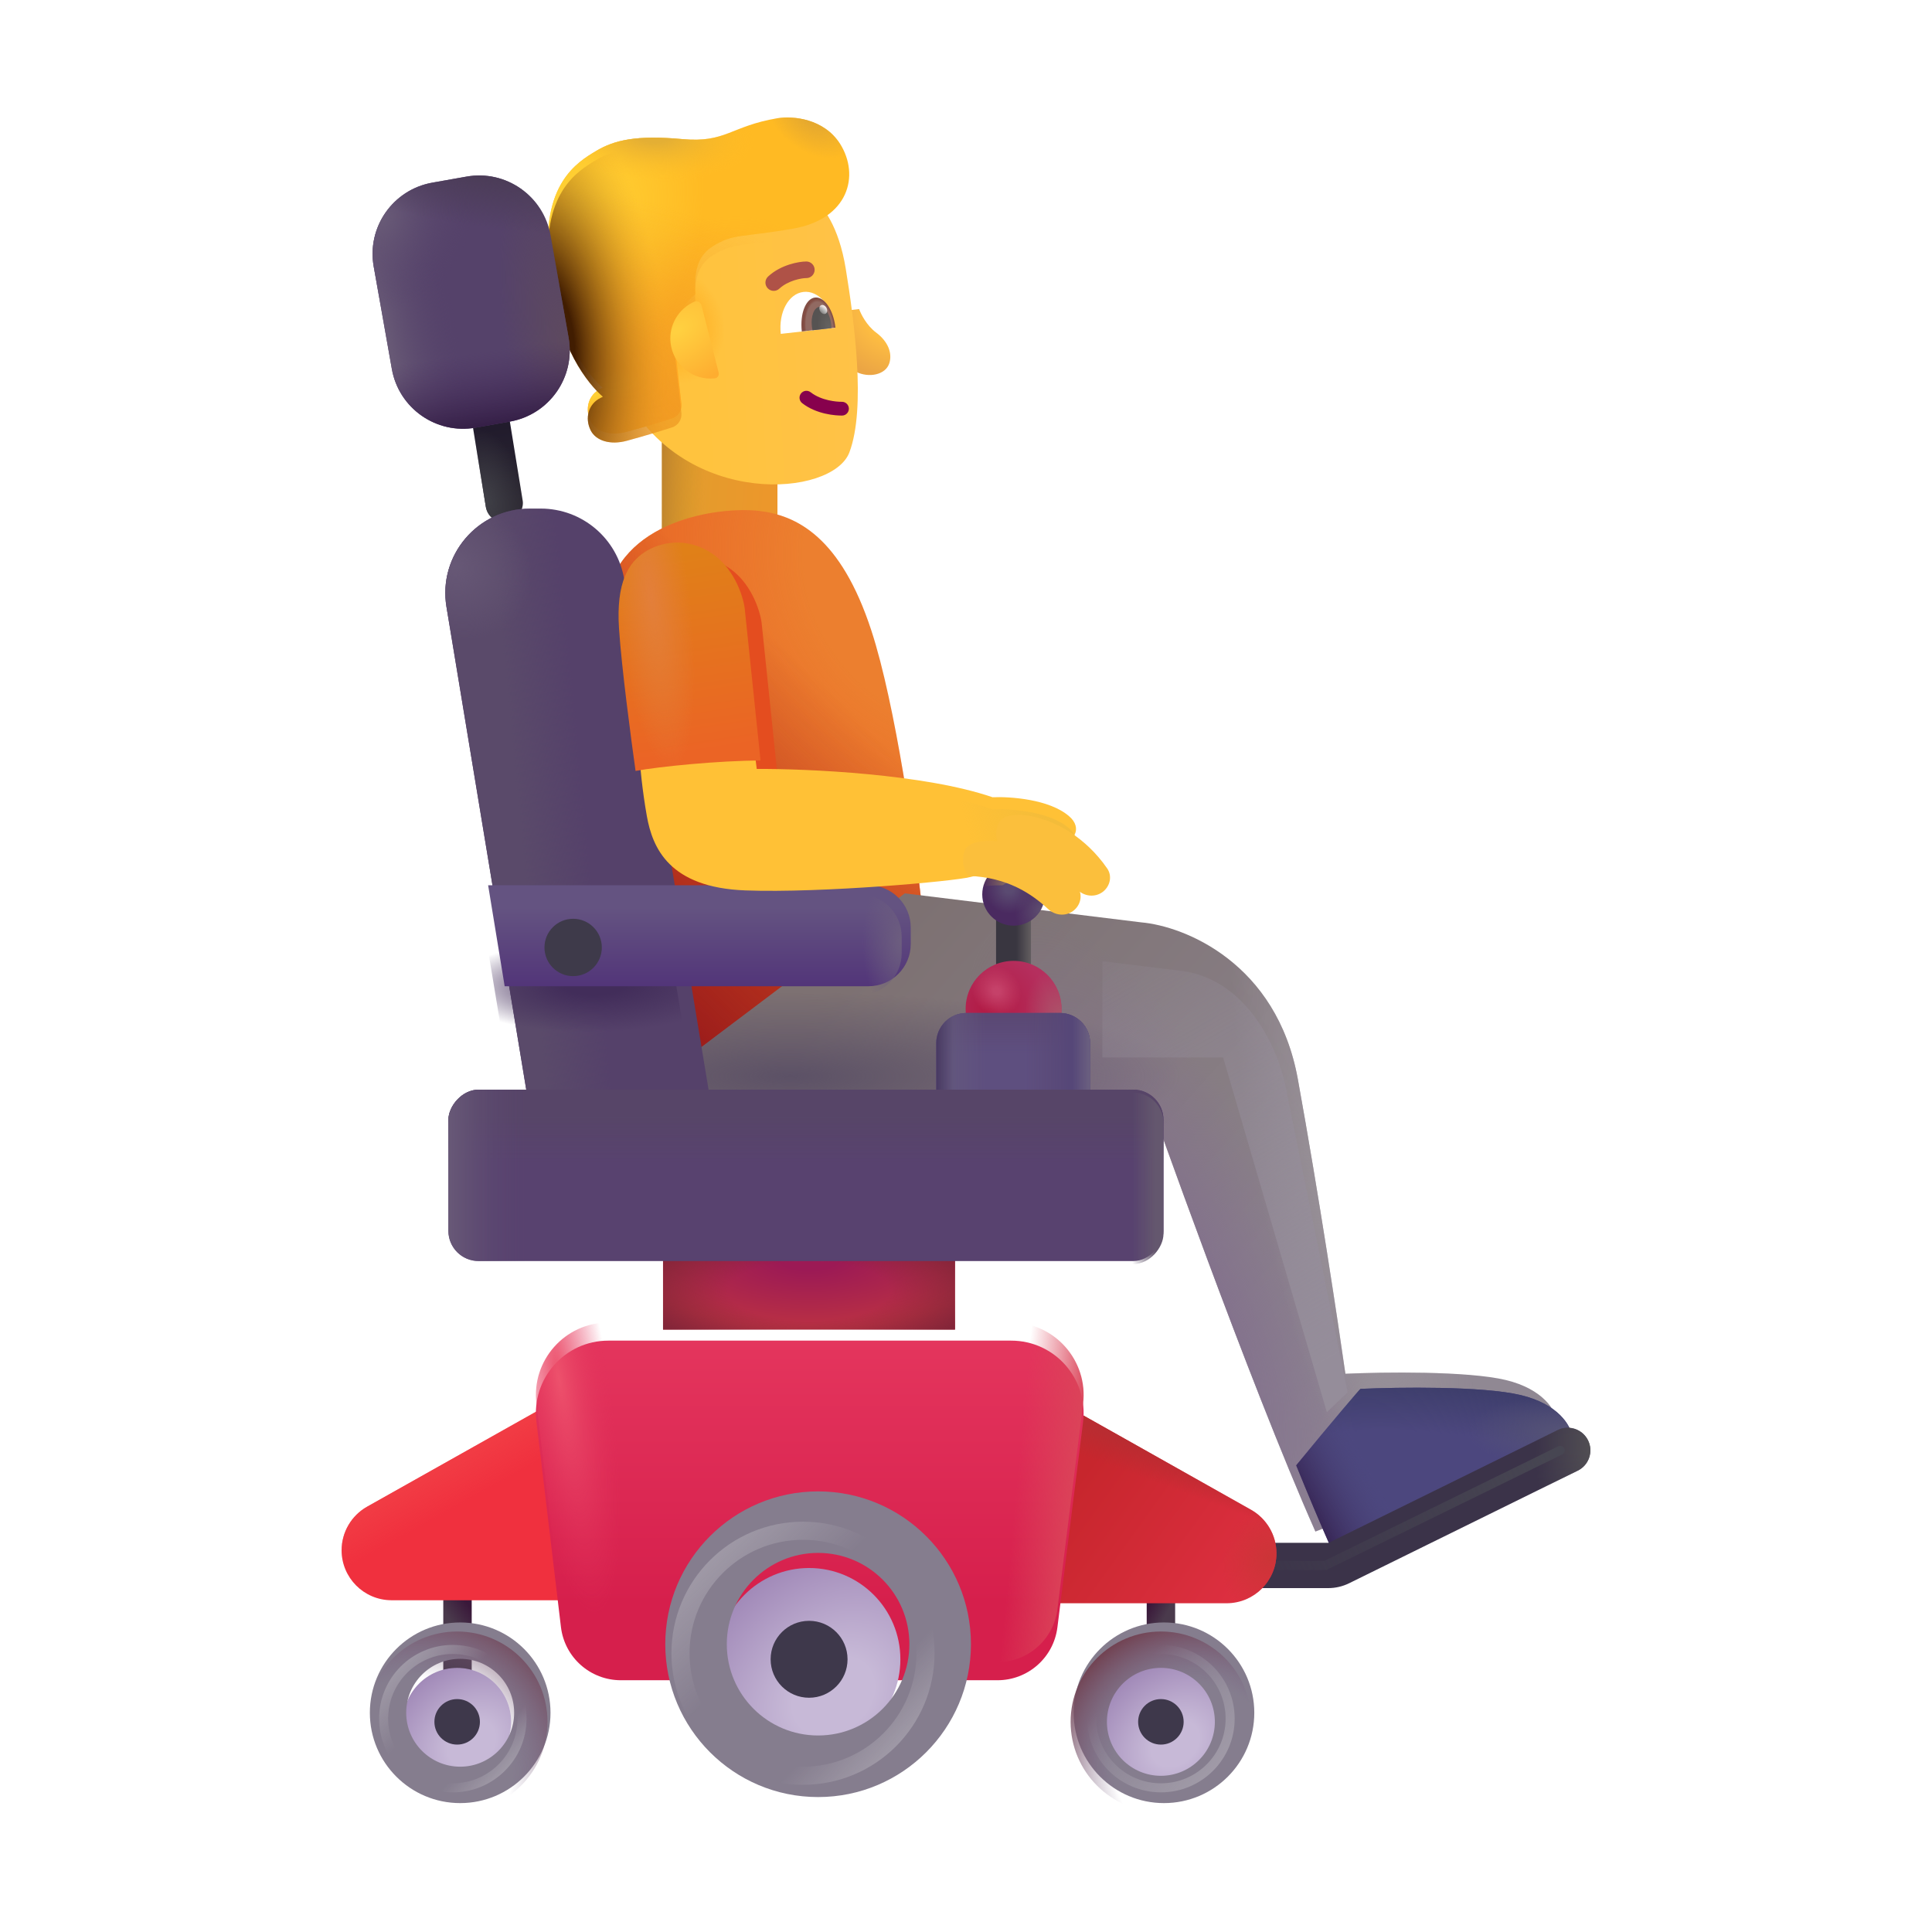 <svg viewBox="0 0 32 32" fill="none" xmlns="http://www.w3.org/2000/svg">
<rect width="1.914" height="2.752" transform="matrix(-1 0 0 1 12.877 6.958)" fill="url(#paint0_linear_2_4489)"/>
<rect width="1.914" height="2.752" transform="matrix(-1 0 0 1 12.877 6.958)" fill="url(#paint1_linear_2_4489)"/>
<path d="M15.271 15.022L11.478 18.14L10.037 9.968C10.234 8.606 11.913 8.392 12.556 8.461C13.198 8.529 13.926 8.898 14.431 10.439C14.836 11.673 15.159 14.008 15.271 15.022Z" fill="#EC7F2F"/>
<path d="M15.271 15.022L11.478 18.14L10.037 9.968C10.234 8.606 11.913 8.392 12.556 8.461C13.198 8.529 13.926 8.898 14.431 10.439C14.836 11.673 15.159 14.008 15.271 15.022Z" fill="url(#paint2_radial_2_4489)"/>
<path d="M15.271 15.022L11.478 18.14L10.037 9.968C10.234 8.606 11.913 8.392 12.556 8.461C13.198 8.529 13.926 8.898 14.431 10.439C14.836 11.673 15.159 14.008 15.271 15.022Z" fill="url(#paint3_linear_2_4489)"/>
<g filter="url(#filter0_i_2_4489)">
<path d="M19.151 15.527L15.236 15.047L10.705 18.473H19.288C19.288 18.473 20.924 23.107 22.037 25.617C23.134 25.206 26.037 23.784 26.037 23.784C26.017 23.621 25.82 23.258 25.189 23.107C24.559 22.956 23.156 22.976 22.534 23.004C22.417 22.179 22.095 20.048 21.746 18.122C21.396 16.197 19.87 15.59 19.151 15.527Z" fill="url(#paint4_linear_2_4489)"/>
<path d="M19.151 15.527L15.236 15.047L10.705 18.473H19.288C19.288 18.473 20.924 23.107 22.037 25.617C23.134 25.206 26.037 23.784 26.037 23.784C26.017 23.621 25.82 23.258 25.189 23.107C24.559 22.956 23.156 22.976 22.534 23.004C22.417 22.179 22.095 20.048 21.746 18.122C21.396 16.197 19.87 15.59 19.151 15.527Z" fill="url(#paint5_radial_2_4489)"/>
<path d="M19.151 15.527L15.236 15.047L10.705 18.473H19.288C19.288 18.473 20.924 23.107 22.037 25.617C23.134 25.206 26.037 23.784 26.037 23.784C26.017 23.621 25.82 23.258 25.189 23.107C24.559 22.956 23.156 22.976 22.534 23.004C22.417 22.179 22.095 20.048 21.746 18.122C21.396 16.197 19.87 15.59 19.151 15.527Z" fill="url(#paint6_radial_2_4489)"/>
<path d="M19.151 15.527L15.236 15.047L10.705 18.473H19.288C19.288 18.473 20.924 23.107 22.037 25.617C23.134 25.206 26.037 23.784 26.037 23.784C26.017 23.621 25.82 23.258 25.189 23.107C24.559 22.956 23.156 22.976 22.534 23.004C22.417 22.179 22.095 20.048 21.746 18.122C21.396 16.197 19.87 15.59 19.151 15.527Z" fill="url(#paint7_radial_2_4489)"/>
</g>
<path d="M21.469 24.271C21.666 24.756 21.858 25.214 22.037 25.617C23.134 25.206 26.037 23.784 26.037 23.784C26.017 23.621 25.82 23.258 25.189 23.107C24.559 22.956 23.156 22.976 22.534 23.004C22.533 22.998 22.054 23.554 21.469 24.271Z" fill="#4C477E"/>
<path d="M21.469 24.271C21.666 24.756 21.858 25.214 22.037 25.617C23.134 25.206 26.037 23.784 26.037 23.784C26.017 23.621 25.82 23.258 25.189 23.107C24.559 22.956 23.156 22.976 22.534 23.004C22.533 22.998 22.054 23.554 21.469 24.271Z" fill="url(#paint8_radial_2_4489)"/>
<path d="M21.469 24.271C21.666 24.756 21.858 25.214 22.037 25.617C23.134 25.206 26.037 23.784 26.037 23.784C26.017 23.621 25.82 23.258 25.189 23.107C24.559 22.956 23.156 22.976 22.534 23.004C22.533 22.998 22.054 23.554 21.469 24.271Z" fill="url(#paint9_linear_2_4489)"/>
<path d="M21.469 24.271C21.666 24.756 21.858 25.214 22.037 25.617C23.134 25.206 26.037 23.784 26.037 23.784C26.017 23.621 25.82 23.258 25.189 23.107C24.559 22.956 23.156 22.976 22.534 23.004C22.533 22.998 22.054 23.554 21.469 24.271Z" fill="url(#paint10_radial_2_4489)"/>
<rect width="0.578" height="1.285" transform="matrix(-1 0 0 1 17.076 15.124)" fill="url(#paint11_linear_2_4489)"/>
<rect width="0.471" height="1.492" transform="matrix(-1 0 0 1 7.813 26.315)" fill="url(#paint12_linear_2_4489)"/>
<rect width="0.471" height="1.492" transform="matrix(-1 0 0 1 19.464 26.315)" fill="url(#paint13_linear_2_4489)"/>
<g filter="url(#filter1_ii_2_4489)">
<path fill-rule="evenodd" clip-rule="evenodd" d="M26.303 23.857C26.211 23.671 25.987 23.595 25.801 23.686L22.013 25.551C22.01 25.553 22.006 25.554 22.002 25.554H20.576C20.369 25.554 20.201 25.722 20.201 25.929C20.201 26.136 20.369 26.304 20.576 26.304H22.002C22.121 26.304 22.238 26.276 22.345 26.224L26.132 24.359C26.318 24.267 26.394 24.043 26.303 23.857Z" fill="#3B3349"/>
<path fill-rule="evenodd" clip-rule="evenodd" d="M26.303 23.857C26.211 23.671 25.987 23.595 25.801 23.686L22.013 25.551C22.01 25.553 22.006 25.554 22.002 25.554H20.576C20.369 25.554 20.201 25.722 20.201 25.929C20.201 26.136 20.369 26.304 20.576 26.304H22.002C22.121 26.304 22.238 26.276 22.345 26.224L26.132 24.359C26.318 24.267 26.394 24.043 26.303 23.857Z" fill="url(#paint14_radial_2_4489)"/>
</g>
<g filter="url(#filter2_f_2_4489)">
<path d="M25.842 24.023L21.951 25.929H20.725" stroke="url(#paint15_linear_2_4489)" stroke-width="0.15" stroke-linecap="round"/>
</g>
<circle cx="0.794" cy="0.794" r="0.794" transform="matrix(-1 0 0 1 17.582 15.915)" fill="url(#paint16_radial_2_4489)"/>
<circle cx="0.794" cy="0.794" r="0.794" transform="matrix(-1 0 0 1 17.582 15.915)" fill="url(#paint17_radial_2_4489)"/>
<circle cx="0.794" cy="0.794" r="0.794" transform="matrix(-1 0 0 1 17.582 15.915)" fill="url(#paint18_radial_2_4489)"/>
<circle cx="0.518" cy="0.518" r="0.518" transform="matrix(-1 0 0 1 17.305 14.296)" fill="#4A2A60"/>
<circle cx="0.518" cy="0.518" r="0.518" transform="matrix(-1 0 0 1 17.305 14.296)" fill="url(#paint19_radial_2_4489)"/>
<circle cx="0.518" cy="0.518" r="0.518" transform="matrix(-1 0 0 1 17.305 14.296)" fill="url(#paint20_radial_2_4489)"/>
<g filter="url(#filter3_i_2_4489)">
<path d="M20.721 25.156L17.662 23.436L16.701 26.705H20.322C20.776 26.701 21.142 26.332 21.142 25.878C21.142 25.579 20.981 25.303 20.721 25.156Z" fill="url(#paint21_linear_2_4489)"/>
<path d="M20.721 25.156L17.662 23.436L16.701 26.705H20.322C20.776 26.701 21.142 26.332 21.142 25.878C21.142 25.579 20.981 25.303 20.721 25.156Z" fill="url(#paint22_radial_2_4489)"/>
<path d="M20.721 25.156L17.662 23.436L16.701 26.705H20.322C20.776 26.701 21.142 26.332 21.142 25.878C21.142 25.579 20.981 25.303 20.721 25.156Z" fill="url(#paint23_linear_2_4489)"/>
</g>
<g filter="url(#filter4_i_2_4489)">
<path d="M6.08 25.156L9.139 23.436L10.193 26.705H6.479C6.025 26.701 5.658 26.332 5.658 25.878C5.658 25.579 5.82 25.303 6.08 25.156Z" fill="#F0303E"/>
<path d="M6.08 25.156L9.139 23.436L10.193 26.705H6.479C6.025 26.701 5.658 26.332 5.658 25.878C5.658 25.579 5.82 25.303 6.08 25.156Z" fill="url(#paint24_linear_2_4489)"/>
</g>
<path d="M18.056 17.278C18.056 17.002 17.832 16.778 17.556 16.778H16.007C15.731 16.778 15.507 17.002 15.507 17.278V18.098H18.056V17.278Z" fill="#5E4F7F"/>
<path d="M18.056 17.278C18.056 17.002 17.832 16.778 17.556 16.778H16.007C15.731 16.778 15.507 17.002 15.507 17.278V18.098H18.056V17.278Z" fill="url(#paint25_linear_2_4489)"/>
<path d="M18.056 17.278C18.056 17.002 17.832 16.778 17.556 16.778H16.007C15.731 16.778 15.507 17.002 15.507 17.278V18.098H18.056V17.278Z" fill="url(#paint26_linear_2_4489)"/>
<path d="M18.056 17.278C18.056 17.002 17.832 16.778 17.556 16.778H16.007C15.731 16.778 15.507 17.002 15.507 17.278V18.098H18.056V17.278Z" fill="url(#paint27_linear_2_4489)"/>
<path d="M18.056 17.278C18.056 17.002 17.832 16.778 17.556 16.778H16.007C15.731 16.778 15.507 17.002 15.507 17.278V18.098H18.056V17.278Z" fill="url(#paint28_linear_2_4489)"/>
<path d="M18.056 17.278C18.056 17.002 17.832 16.778 17.556 16.778H16.007C15.731 16.778 15.507 17.002 15.507 17.278V18.098H18.056V17.278Z" fill="url(#paint29_linear_2_4489)"/>
<rect width="0.619" height="2.008" rx="0.31" transform="matrix(-0.987 0.16 0.16 0.987 8.386 6.619)" fill="url(#paint30_linear_2_4489)"/>
<rect width="0.619" height="2.008" rx="0.31" transform="matrix(-0.987 0.16 0.16 0.987 8.386 6.619)" fill="url(#paint31_radial_2_4489)"/>
<rect width="4.836" height="1.273" transform="matrix(-1 0 0 1 15.818 20.749)" fill="url(#paint32_radial_2_4489)"/>
<rect width="4.836" height="1.273" transform="matrix(-1 0 0 1 15.818 20.749)" fill="url(#paint33_radial_2_4489)"/>
<g filter="url(#filter5_i_2_4489)">
<path d="M10.039 9.296C9.927 8.62 9.343 8.124 8.658 8.124H8.476C7.612 8.124 6.954 8.9 7.095 9.752L8.474 18.098H11.494L10.039 9.296Z" fill="#55416A"/>
<path d="M10.039 9.296C9.927 8.62 9.343 8.124 8.658 8.124H8.476C7.612 8.124 6.954 8.9 7.095 9.752L8.474 18.098H11.494L10.039 9.296Z" fill="url(#paint34_linear_2_4489)"/>
<path d="M10.039 9.296C9.927 8.62 9.343 8.124 8.658 8.124H8.476C7.612 8.124 6.954 8.9 7.095 9.752L8.474 18.098H11.494L10.039 9.296Z" fill="url(#paint35_radial_2_4489)"/>
</g>
<path d="M10.039 9.296C9.927 8.62 9.343 8.124 8.658 8.124H8.476C7.612 8.124 6.954 8.9 7.095 9.752L8.474 18.098H11.494L10.039 9.296Z" fill="url(#paint36_radial_2_4489)"/>
<g filter="url(#filter6_ii_2_4489)">
<rect width="11.844" height="2.839" rx="0.5" transform="matrix(-1 0 0 1 19.271 18.098)" fill="#58426F"/>
<rect width="11.844" height="2.839" rx="0.5" transform="matrix(-1 0 0 1 19.271 18.098)" fill="url(#paint37_linear_2_4489)"/>
<rect width="11.844" height="2.839" rx="0.5" transform="matrix(-1 0 0 1 19.271 18.098)" fill="url(#paint38_linear_2_4489)"/>
</g>
<rect width="11.844" height="2.839" rx="0.5" transform="matrix(-1 0 0 1 19.271 18.098)" fill="url(#paint39_linear_2_4489)"/>
<g filter="url(#filter7_i_2_4489)">
<path d="M14.935 15.514C14.935 15.127 14.622 14.813 14.235 14.813H7.935L8.209 16.485H14.235C14.622 16.485 14.935 16.172 14.935 15.785V15.514Z" fill="url(#paint40_linear_2_4489)"/>
</g>
<path d="M14.935 15.514C14.935 15.127 14.622 14.813 14.235 14.813H7.935L8.209 16.485H14.235C14.622 16.485 14.935 16.172 14.935 15.785V15.514Z" fill="url(#paint41_radial_2_4489)"/>
<circle cx="0.475" cy="0.475" r="0.475" transform="matrix(-1 0 0 1 9.968 15.218)" fill="#3E3A4A"/>
<g filter="url(#filter8_ii_2_4489)">
<circle cx="1.496" cy="1.496" r="1.496" transform="matrix(-1 0 0 1 20.725 27.023)" fill="#857D8E"/>
</g>
<circle cx="1.496" cy="1.496" r="1.496" transform="matrix(-1 0 0 1 20.725 27.023)" fill="url(#paint42_radial_2_4489)"/>
<circle cx="0.894" cy="0.894" r="0.894" transform="matrix(-1 0 0 1 20.122 27.625)" fill="url(#paint43_radial_2_4489)"/>
<circle cx="0.894" cy="0.894" r="0.894" transform="matrix(-1 0 0 1 8.466 27.625)" fill="url(#paint44_radial_2_4489)"/>
<g filter="url(#filter9_ii_2_4489)">
<path fill-rule="evenodd" clip-rule="evenodd" d="M7.572 30.015C6.746 30.015 6.076 29.345 6.076 28.519C6.076 27.692 6.746 27.023 7.572 27.023C8.398 27.023 9.068 27.692 9.068 28.519C9.068 29.345 8.398 30.015 7.572 30.015ZM7.572 29.412C7.078 29.412 6.678 29.012 6.678 28.519C6.678 28.025 7.078 27.625 7.572 27.625C8.066 27.625 8.466 28.025 8.466 28.519C8.466 29.012 8.066 29.412 7.572 29.412Z" fill="#857D8E"/>
</g>
<path fill-rule="evenodd" clip-rule="evenodd" d="M7.572 30.015C6.746 30.015 6.076 29.345 6.076 28.519C6.076 27.692 6.746 27.023 7.572 27.023C8.398 27.023 9.068 27.692 9.068 28.519C9.068 29.345 8.398 30.015 7.572 30.015ZM7.572 29.412C7.078 29.412 6.678 29.012 6.678 28.519C6.678 28.025 7.078 27.625 7.572 27.625C8.066 27.625 8.466 28.025 8.466 28.519C8.466 29.012 8.066 29.412 7.572 29.412Z" fill="url(#paint45_radial_2_4489)"/>
<g filter="url(#filter10_ii_2_4489)">
<circle cx="0.377" cy="0.377" r="0.377" transform="matrix(-1 0 0 1 19.605 28.142)" fill="#3E384B"/>
</g>
<g filter="url(#filter11_ii_2_4489)">
<circle cx="0.377" cy="0.377" r="0.377" transform="matrix(-1 0 0 1 7.949 28.142)" fill="#3E384B"/>
</g>
<g filter="url(#filter12_i_2_4489)">
<path d="M17.514 26.654L17.939 23.254C18.028 22.538 17.47 21.905 16.748 21.905H10.076C9.357 21.905 8.799 22.534 8.885 23.248L9.291 26.649C9.351 27.152 9.777 27.53 10.284 27.53H16.521C17.026 27.53 17.451 27.155 17.514 26.654Z" fill="url(#paint46_linear_2_4489)"/>
</g>
<path d="M17.514 26.654L17.939 23.254C18.028 22.538 17.47 21.905 16.748 21.905H10.076C9.357 21.905 8.799 22.534 8.885 23.248L9.291 26.649C9.351 27.152 9.777 27.53 10.284 27.53H16.521C17.026 27.53 17.451 27.155 17.514 26.654Z" fill="url(#paint47_linear_2_4489)"/>
<path d="M17.514 26.654L17.939 23.254C18.028 22.538 17.47 21.905 16.748 21.905H10.076C9.357 21.905 8.799 22.534 8.885 23.248L9.291 26.649C9.351 27.152 9.777 27.53 10.284 27.53H16.521C17.026 27.53 17.451 27.155 17.514 26.654Z" fill="url(#paint48_radial_2_4489)"/>
<circle cx="1.512" cy="1.512" r="1.512" transform="matrix(-1 0 0 1 14.913 25.971)" fill="url(#paint49_radial_2_4489)"/>
<g filter="url(#filter13_ii_2_4489)">
<path fill-rule="evenodd" clip-rule="evenodd" d="M13.4 30.015C12.002 30.015 10.869 28.881 10.869 27.483C10.869 26.085 12.002 24.952 13.4 24.952C14.798 24.952 15.932 26.085 15.932 27.483C15.932 28.881 14.798 30.015 13.4 30.015ZM13.4 28.995C12.565 28.995 11.888 28.319 11.888 27.483C11.888 26.648 12.565 25.971 13.4 25.971C14.236 25.971 14.912 26.648 14.912 27.483C14.912 28.319 14.236 28.995 13.4 28.995Z" fill="#857D8E"/>
</g>
<g filter="url(#filter14_f_2_4489)">
<path fill-rule="evenodd" clip-rule="evenodd" d="M13.3 29.412C12.18 29.412 11.271 28.504 11.271 27.383C11.271 26.263 12.18 25.354 13.3 25.354C14.421 25.354 15.329 26.263 15.329 27.383C15.329 28.504 14.421 29.412 13.3 29.412Z" stroke="url(#paint50_linear_2_4489)" stroke-width="0.3"/>
</g>
<g filter="url(#filter15_f_2_4489)">
<path fill-rule="evenodd" clip-rule="evenodd" d="M7.5 29.612C6.867 29.612 6.354 29.099 6.354 28.466C6.354 27.833 6.867 27.32 7.5 27.32C8.133 27.32 8.646 27.833 8.646 28.466C8.646 29.099 8.133 29.612 7.5 29.612Z" stroke="url(#paint51_linear_2_4489)" stroke-width="0.15"/>
</g>
<g filter="url(#filter16_f_2_4489)">
<path d="M12.614 10.309L12.877 12.835C12.189 12.835 11.185 12.937 10.806 13.007C10.732 12.485 10.574 11.282 10.532 10.652C10.481 9.864 10.702 9.554 10.956 9.384C11.111 9.281 11.552 9.084 12.04 9.384C12.431 9.624 12.585 10.101 12.614 10.309Z" fill="#E44D1F"/>
</g>
<g filter="url(#filter17_f_2_4489)">
<path fill-rule="evenodd" clip-rule="evenodd" d="M19.229 29.612C18.595 29.612 18.082 29.099 18.082 28.466C18.082 27.833 18.595 27.32 19.229 27.32C19.862 27.32 20.375 27.833 20.375 28.466C20.375 29.099 19.862 29.612 19.229 29.612Z" stroke="url(#paint52_linear_2_4489)" stroke-width="0.15"/>
</g>
<g filter="url(#filter18_ii_2_4489)">
<circle cx="0.637" cy="0.637" r="0.637" transform="matrix(-1 0 0 1 14.038 26.846)" fill="#3E384B"/>
</g>
<g filter="url(#filter19_i_2_4489)">
<path d="M12.534 12.936L12.472 12.436C11.684 12.386 10.888 12.593 10.589 12.702C10.599 12.866 10.639 13.299 10.714 13.718C10.808 14.241 11.081 14.901 12.347 14.948C13.612 14.995 15.815 14.796 16.073 14.726C16.279 14.669 16.513 14.66 16.605 14.663L17.573 14.108C17.768 14.179 17.948 13.921 17.706 13.718C17.381 13.436 16.727 13.392 16.44 13.405C15.315 13.018 13.367 12.931 12.534 12.936Z" fill="#FFC136"/>
</g>
<path d="M12.534 12.936L12.472 12.436C11.684 12.386 10.888 12.593 10.589 12.702C10.599 12.866 10.639 13.299 10.714 13.718C10.808 14.241 11.081 14.901 12.347 14.948C13.612 14.995 15.815 14.796 16.073 14.726C16.279 14.669 16.513 14.66 16.605 14.663L17.573 14.108C17.768 14.179 17.948 13.921 17.706 13.718C17.381 13.436 16.727 13.392 16.44 13.405C15.315 13.018 13.367 12.931 12.534 12.936Z" fill="url(#paint53_linear_2_4489)"/>
<g filter="url(#filter20_i_2_4489)">
<path d="M18.239 14.585C17.872 14.052 17.386 13.831 17.182 13.774C16.967 13.69 16.541 13.636 16.447 13.824C16.354 14.013 16.425 14.179 16.47 14.246C17.113 14.329 17.49 14.649 17.731 14.921C17.845 15.049 18.036 15.074 18.171 14.968C18.288 14.874 18.324 14.709 18.239 14.585Z" fill="#FBBF3C"/>
</g>
<g filter="url(#filter21_i_2_4489)">
<path d="M17.836 14.776C17.419 14.28 16.915 14.107 16.706 14.069C16.483 14.007 16.055 13.994 15.979 14.191C15.905 14.387 15.991 14.546 16.042 14.608C16.691 14.629 17.097 14.912 17.363 15.159C17.488 15.275 17.681 15.282 17.804 15.163C17.913 15.059 17.932 14.891 17.836 14.776Z" fill="#FBBF3C"/>
</g>
<path d="M14.511 5.508C14.354 5.391 14.258 5.2 14.23 5.119L14.067 5.138L14.182 6.16C14.391 6.262 14.668 6.211 14.73 6.016C14.783 5.848 14.708 5.655 14.511 5.508Z" fill="url(#paint54_radial_2_4489)"/>
<g filter="url(#filter22_i_2_4489)">
<path d="M14.209 4.655C14.092 3.931 13.817 3.606 13.694 3.516L10.302 3.899L10.569 6.78C11.574 8.62 13.987 8.432 14.268 7.694C14.548 6.956 14.345 5.494 14.209 4.655Z" fill="url(#paint55_linear_2_4489)"/>
<path d="M14.209 4.655C14.092 3.931 13.817 3.606 13.694 3.516L10.302 3.899L10.569 6.78C11.574 8.62 13.987 8.432 14.268 7.694C14.548 6.956 14.345 5.494 14.209 4.655Z" fill="url(#paint56_radial_2_4489)"/>
</g>
<g filter="url(#filter23_i_2_4489)">
<path d="M13.914 2.532C13.648 2.114 13.128 2.065 12.877 2.108C12.101 2.238 12.025 2.52 11.302 2.454C10.538 2.385 10.175 2.47 9.872 2.651L9.866 2.655C9.567 2.833 8.949 3.203 9.099 4.536C9.237 5.764 9.748 6.364 9.986 6.572L9.947 6.591C9.745 6.691 9.683 6.925 9.783 7.127C9.868 7.299 10.107 7.377 10.388 7.299C10.71 7.211 10.945 7.139 11.129 7.08C11.233 7.048 11.298 6.946 11.286 6.838L11.172 5.827C11.124 5.401 11.395 5.113 11.519 5.022C11.484 4.58 11.596 4.362 11.804 4.231C12.149 4.014 12.272 4.088 13.137 3.937C14.054 3.777 14.246 3.056 13.914 2.532Z" fill="#FFBA23"/>
<path d="M13.914 2.532C13.648 2.114 13.128 2.065 12.877 2.108C12.101 2.238 12.025 2.52 11.302 2.454C10.538 2.385 10.175 2.47 9.872 2.651L9.866 2.655C9.567 2.833 8.949 3.203 9.099 4.536C9.237 5.764 9.748 6.364 9.986 6.572L9.947 6.591C9.745 6.691 9.683 6.925 9.783 7.127C9.868 7.299 10.107 7.377 10.388 7.299C10.71 7.211 10.945 7.139 11.129 7.08C11.233 7.048 11.298 6.946 11.286 6.838L11.172 5.827C11.124 5.401 11.395 5.113 11.519 5.022C11.484 4.58 11.596 4.362 11.804 4.231C12.149 4.014 12.272 4.088 13.137 3.937C14.054 3.777 14.246 3.056 13.914 2.532Z" fill="url(#paint57_radial_2_4489)"/>
<path d="M13.914 2.532C13.648 2.114 13.128 2.065 12.877 2.108C12.101 2.238 12.025 2.52 11.302 2.454C10.538 2.385 10.175 2.47 9.872 2.651L9.866 2.655C9.567 2.833 8.949 3.203 9.099 4.536C9.237 5.764 9.748 6.364 9.986 6.572L9.947 6.591C9.745 6.691 9.683 6.925 9.783 7.127C9.868 7.299 10.107 7.377 10.388 7.299C10.71 7.211 10.945 7.139 11.129 7.08C11.233 7.048 11.298 6.946 11.286 6.838L11.172 5.827C11.124 5.401 11.395 5.113 11.519 5.022C11.484 4.58 11.596 4.362 11.804 4.231C12.149 4.014 12.272 4.088 13.137 3.937C14.054 3.777 14.246 3.056 13.914 2.532Z" fill="url(#paint58_radial_2_4489)"/>
<path d="M13.914 2.532C13.648 2.114 13.128 2.065 12.877 2.108C12.101 2.238 12.025 2.52 11.302 2.454C10.538 2.385 10.175 2.47 9.872 2.651L9.866 2.655C9.567 2.833 8.949 3.203 9.099 4.536C9.237 5.764 9.748 6.364 9.986 6.572L9.947 6.591C9.745 6.691 9.683 6.925 9.783 7.127C9.868 7.299 10.107 7.377 10.388 7.299C10.71 7.211 10.945 7.139 11.129 7.08C11.233 7.048 11.298 6.946 11.286 6.838L11.172 5.827C11.124 5.401 11.395 5.113 11.519 5.022C11.484 4.58 11.596 4.362 11.804 4.231C12.149 4.014 12.272 4.088 13.137 3.937C14.054 3.777 14.246 3.056 13.914 2.532Z" fill="url(#paint59_radial_2_4489)"/>
<path d="M13.914 2.532C13.648 2.114 13.128 2.065 12.877 2.108C12.101 2.238 12.025 2.52 11.302 2.454C10.538 2.385 10.175 2.47 9.872 2.651L9.866 2.655C9.567 2.833 8.949 3.203 9.099 4.536C9.237 5.764 9.748 6.364 9.986 6.572L9.947 6.591C9.745 6.691 9.683 6.925 9.783 7.127C9.868 7.299 10.107 7.377 10.388 7.299C10.71 7.211 10.945 7.139 11.129 7.08C11.233 7.048 11.298 6.946 11.286 6.838L11.172 5.827C11.124 5.401 11.395 5.113 11.519 5.022C11.484 4.58 11.596 4.362 11.804 4.231C12.149 4.014 12.272 4.088 13.137 3.937C14.054 3.777 14.246 3.056 13.914 2.532Z" fill="url(#paint60_radial_2_4489)"/>
<path d="M13.914 2.532C13.648 2.114 13.128 2.065 12.877 2.108C12.101 2.238 12.025 2.52 11.302 2.454C10.538 2.385 10.175 2.47 9.872 2.651L9.866 2.655C9.567 2.833 8.949 3.203 9.099 4.536C9.237 5.764 9.748 6.364 9.986 6.572L9.947 6.591C9.745 6.691 9.683 6.925 9.783 7.127C9.868 7.299 10.107 7.377 10.388 7.299C10.71 7.211 10.945 7.139 11.129 7.08C11.233 7.048 11.298 6.946 11.286 6.838L11.172 5.827C11.124 5.401 11.395 5.113 11.519 5.022C11.484 4.58 11.596 4.362 11.804 4.231C12.149 4.014 12.272 4.088 13.137 3.937C14.054 3.777 14.246 3.056 13.914 2.532Z" fill="url(#paint61_radial_2_4489)"/>
</g>
<path d="M13.914 2.532C13.648 2.114 13.128 2.065 12.877 2.108C12.101 2.238 12.025 2.52 11.302 2.454C10.538 2.385 10.175 2.47 9.872 2.651L9.866 2.655C9.567 2.833 8.949 3.203 9.099 4.536C9.237 5.764 9.748 6.364 9.986 6.572L9.947 6.591C9.745 6.691 9.683 6.925 9.783 7.127C9.868 7.299 10.107 7.377 10.388 7.299C10.71 7.211 10.945 7.139 11.129 7.08C11.233 7.048 11.298 6.946 11.286 6.838L11.172 5.827C11.124 5.401 11.395 5.113 11.519 5.022C11.484 4.58 11.596 4.362 11.804 4.231C12.149 4.014 12.272 4.088 13.137 3.937C14.054 3.777 14.246 3.056 13.914 2.532Z" fill="url(#paint62_radial_2_4489)"/>
<path d="M13.914 2.532C13.648 2.114 13.128 2.065 12.877 2.108C12.101 2.238 12.025 2.52 11.302 2.454C10.538 2.385 10.175 2.47 9.872 2.651L9.866 2.655C9.567 2.833 8.949 3.203 9.099 4.536C9.237 5.764 9.748 6.364 9.986 6.572L9.947 6.591C9.745 6.691 9.683 6.925 9.783 7.127C9.868 7.299 10.107 7.377 10.388 7.299C10.71 7.211 10.945 7.139 11.129 7.08C11.233 7.048 11.298 6.946 11.286 6.838L11.172 5.827C11.124 5.401 11.395 5.113 11.519 5.022C11.484 4.58 11.596 4.362 11.804 4.231C12.149 4.014 12.272 4.088 13.137 3.937C14.054 3.777 14.246 3.056 13.914 2.532Z" fill="url(#paint63_radial_2_4489)"/>
<path d="M11.842 6.266C11.887 6.26 11.915 6.215 11.903 6.17L11.62 5.061C11.607 5.007 11.551 4.974 11.5 4.997C11.241 5.111 11.074 5.383 11.107 5.68C11.148 6.044 11.477 6.307 11.842 6.266Z" fill="url(#paint64_radial_2_4489)"/>
<path fill-rule="evenodd" clip-rule="evenodd" d="M13.267 6.517C13.228 6.567 13.237 6.638 13.286 6.677C13.527 6.865 13.846 6.884 13.947 6.883C14.01 6.883 14.06 6.831 14.06 6.768C14.059 6.705 14.007 6.654 13.944 6.655C13.858 6.656 13.605 6.636 13.427 6.497C13.377 6.458 13.306 6.467 13.267 6.517Z" fill="#87014D"/>
<g filter="url(#filter24_i_2_4489)">
<path fill-rule="evenodd" clip-rule="evenodd" d="M13.258 4.542C13.348 4.514 13.423 4.505 13.454 4.506C13.53 4.507 13.592 4.446 13.593 4.37C13.594 4.295 13.533 4.232 13.457 4.231C13.392 4.231 13.287 4.245 13.175 4.281C13.062 4.317 12.931 4.379 12.822 4.48C12.766 4.532 12.763 4.618 12.815 4.674C12.866 4.729 12.953 4.733 13.008 4.681C13.079 4.615 13.17 4.571 13.258 4.542Z" fill="#AF5247"/>
</g>
<path d="M13.83 5.429L12.932 5.53C12.892 5.174 13.06 4.863 13.309 4.835C13.556 4.807 13.79 5.073 13.83 5.429Z" fill="white"/>
<path d="M13.281 5.49L13.28 5.486C13.248 5.195 13.346 4.946 13.499 4.928C13.653 4.911 13.804 5.133 13.837 5.423L13.837 5.427L13.281 5.49Z" fill="url(#paint65_radial_2_4489)"/>
<path d="M13.458 5.47C13.453 5.449 13.45 5.427 13.447 5.405C13.428 5.236 13.484 5.092 13.572 5.082C13.66 5.072 13.747 5.2 13.766 5.369C13.769 5.391 13.77 5.413 13.77 5.435L13.458 5.47Z" fill="url(#paint66_radial_2_4489)"/>
<ellipse cx="0.059" cy="0.08" rx="0.059" ry="0.08" transform="matrix(-0.857 0.516 0.516 0.857 13.645 5.027)" fill="url(#paint67_linear_2_4489)"/>
<path d="M9.118 3.897C9.002 3.245 8.379 2.809 7.727 2.925L7.162 3.025C6.509 3.14 6.074 3.763 6.19 4.416L6.49 6.111C6.606 6.764 7.228 7.199 7.881 7.083L8.446 6.983C9.098 6.868 9.534 6.245 9.418 5.593L9.118 3.897Z" fill="#55426A"/>
<path d="M9.118 3.897C9.002 3.245 8.379 2.809 7.727 2.925L7.162 3.025C6.509 3.14 6.074 3.763 6.19 4.416L6.49 6.111C6.606 6.764 7.228 7.199 7.881 7.083L8.446 6.983C9.098 6.868 9.534 6.245 9.418 5.593L9.118 3.897Z" fill="url(#paint68_radial_2_4489)"/>
<path d="M9.118 3.897C9.002 3.245 8.379 2.809 7.727 2.925L7.162 3.025C6.509 3.14 6.074 3.763 6.19 4.416L6.49 6.111C6.606 6.764 7.228 7.199 7.881 7.083L8.446 6.983C9.098 6.868 9.534 6.245 9.418 5.593L9.118 3.897Z" fill="url(#paint69_linear_2_4489)"/>
<path d="M9.118 3.897C9.002 3.245 8.379 2.809 7.727 2.925L7.162 3.025C6.509 3.14 6.074 3.763 6.19 4.416L6.49 6.111C6.606 6.764 7.228 7.199 7.881 7.083L8.446 6.983C9.098 6.868 9.534 6.245 9.418 5.593L9.118 3.897Z" fill="url(#paint70_linear_2_4489)"/>
<path d="M9.118 3.897C9.002 3.245 8.379 2.809 7.727 2.925L7.162 3.025C6.509 3.14 6.074 3.763 6.19 4.416L6.49 6.111C6.606 6.764 7.228 7.199 7.881 7.083L8.446 6.983C9.098 6.868 9.534 6.245 9.418 5.593L9.118 3.897Z" fill="url(#paint71_radial_2_4489)"/>
<path d="M9.118 3.897C9.002 3.245 8.379 2.809 7.727 2.925L7.162 3.025C6.509 3.14 6.074 3.763 6.19 4.416L6.49 6.111C6.606 6.764 7.228 7.199 7.881 7.083L8.446 6.983C9.098 6.868 9.534 6.245 9.418 5.593L9.118 3.897Z" fill="url(#paint72_radial_2_4489)"/>
<g filter="url(#filter25_f_2_4489)">
<path d="M21.29 17.983L22.321 23.061L21.977 23.39L20.259 17.515H18.259V15.921L19.54 16.077C20.665 16.202 21.175 17.4 21.29 17.983Z" fill="url(#paint73_linear_2_4489)"/>
</g>
<path d="M12.334 10.071L12.597 12.597C11.909 12.597 10.905 12.698 10.527 12.769C10.453 12.247 10.294 11.044 10.253 10.414C10.201 9.626 10.423 9.315 10.677 9.146C10.831 9.043 11.272 8.846 11.76 9.146C12.151 9.386 12.305 9.863 12.334 10.071Z" fill="url(#paint74_linear_2_4489)"/>
<path d="M12.334 10.071L12.597 12.597C11.909 12.597 10.905 12.698 10.527 12.769C10.453 12.247 10.294 11.044 10.253 10.414C10.201 9.626 10.423 9.315 10.677 9.146C10.831 9.043 11.272 8.846 11.76 9.146C12.151 9.386 12.305 9.863 12.334 10.071Z" fill="url(#paint75_radial_2_4489)"/>
<defs>
<filter id="filter0_i_2_4489" x="10.455" y="14.797" width="15.582" height="10.819" filterUnits="userSpaceOnUse" color-interpolation-filters="sRGB">
<feFlood flood-opacity="0" result="BackgroundImageFix"/>
<feBlend mode="normal" in="SourceGraphic" in2="BackgroundImageFix" result="shape"/>
<feColorMatrix in="SourceAlpha" type="matrix" values="0 0 0 0 0 0 0 0 0 0 0 0 0 0 0 0 0 0 127 0" result="hardAlpha"/>
<feOffset dx="-0.25" dy="-0.25"/>
<feGaussianBlur stdDeviation="0.5"/>
<feComposite in2="hardAlpha" operator="arithmetic" k2="-1" k3="1"/>
<feColorMatrix type="matrix" values="0 0 0 0 0.31 0 0 0 0 0.224 0 0 0 0 0.325 0 0 0 1 0"/>
<feBlend mode="normal" in2="shape" result="effect1_innerShadow_2_4489"/>
</filter>
<filter id="filter1_ii_2_4489" x="20.051" y="23.497" width="6.441" height="2.956" filterUnits="userSpaceOnUse" color-interpolation-filters="sRGB">
<feFlood flood-opacity="0" result="BackgroundImageFix"/>
<feBlend mode="normal" in="SourceGraphic" in2="BackgroundImageFix" result="shape"/>
<feColorMatrix in="SourceAlpha" type="matrix" values="0 0 0 0 0 0 0 0 0 0 0 0 0 0 0 0 0 0 127 0" result="hardAlpha"/>
<feOffset dx="0.15" dy="-0.15"/>
<feGaussianBlur stdDeviation="0.075"/>
<feComposite in2="hardAlpha" operator="arithmetic" k2="-1" k3="1"/>
<feColorMatrix type="matrix" values="0 0 0 0 0.204 0 0 0 0 0.133 0 0 0 0 0.286 0 0 0 1 0"/>
<feBlend mode="normal" in2="shape" result="effect1_innerShadow_2_4489"/>
<feColorMatrix in="SourceAlpha" type="matrix" values="0 0 0 0 0 0 0 0 0 0 0 0 0 0 0 0 0 0 127 0" result="hardAlpha"/>
<feOffset dx="-0.15" dy="0.15"/>
<feGaussianBlur stdDeviation="0.075"/>
<feComposite in2="hardAlpha" operator="arithmetic" k2="-1" k3="1"/>
<feColorMatrix type="matrix" values="0 0 0 0 0.149 0 0 0 0 0.149 0 0 0 0 0.196 0 0 0 1 0"/>
<feBlend mode="normal" in2="effect1_innerShadow_2_4489" result="effect2_innerShadow_2_4489"/>
</filter>
<filter id="filter2_f_2_4489" x="20.5" y="23.797" width="5.567" height="2.356" filterUnits="userSpaceOnUse" color-interpolation-filters="sRGB">
<feFlood flood-opacity="0" result="BackgroundImageFix"/>
<feBlend mode="normal" in="SourceGraphic" in2="BackgroundImageFix" result="shape"/>
<feGaussianBlur stdDeviation="0.075" result="effect1_foregroundBlur_2_4489"/>
</filter>
<filter id="filter3_i_2_4489" x="16.701" y="23.287" width="4.441" height="3.418" filterUnits="userSpaceOnUse" color-interpolation-filters="sRGB">
<feFlood flood-opacity="0" result="BackgroundImageFix"/>
<feBlend mode="normal" in="SourceGraphic" in2="BackgroundImageFix" result="shape"/>
<feColorMatrix in="SourceAlpha" type="matrix" values="0 0 0 0 0 0 0 0 0 0 0 0 0 0 0 0 0 0 127 0" result="hardAlpha"/>
<feOffset dy="-0.15"/>
<feGaussianBlur stdDeviation="0.15"/>
<feComposite in2="hardAlpha" operator="arithmetic" k2="-1" k3="1"/>
<feColorMatrix type="matrix" values="0 0 0 0 0.749 0 0 0 0 0.11 0 0 0 0 0.275 0 0 0 1 0"/>
<feBlend mode="normal" in2="shape" result="effect1_innerShadow_2_4489"/>
</filter>
<filter id="filter4_i_2_4489" x="5.658" y="23.236" width="4.535" height="3.468" filterUnits="userSpaceOnUse" color-interpolation-filters="sRGB">
<feFlood flood-opacity="0" result="BackgroundImageFix"/>
<feBlend mode="normal" in="SourceGraphic" in2="BackgroundImageFix" result="shape"/>
<feColorMatrix in="SourceAlpha" type="matrix" values="0 0 0 0 0 0 0 0 0 0 0 0 0 0 0 0 0 0 127 0" result="hardAlpha"/>
<feOffset dy="-0.2"/>
<feGaussianBlur stdDeviation="0.375"/>
<feComposite in2="hardAlpha" operator="arithmetic" k2="-1" k3="1"/>
<feColorMatrix type="matrix" values="0 0 0 0 0.765 0 0 0 0 0.145 0 0 0 0 0.302 0 0 0 1 0"/>
<feBlend mode="normal" in2="shape" result="effect1_innerShadow_2_4489"/>
</filter>
<filter id="filter5_i_2_4489" x="7.076" y="8.124" width="4.718" height="10.273" filterUnits="userSpaceOnUse" color-interpolation-filters="sRGB">
<feFlood flood-opacity="0" result="BackgroundImageFix"/>
<feBlend mode="normal" in="SourceGraphic" in2="BackgroundImageFix" result="shape"/>
<feColorMatrix in="SourceAlpha" type="matrix" values="0 0 0 0 0 0 0 0 0 0 0 0 0 0 0 0 0 0 127 0" result="hardAlpha"/>
<feOffset dx="0.3" dy="0.3"/>
<feGaussianBlur stdDeviation="0.5"/>
<feComposite in2="hardAlpha" operator="arithmetic" k2="-1" k3="1"/>
<feColorMatrix type="matrix" values="0 0 0 0 0.255 0 0 0 0 0.145 0 0 0 0 0.224 0 0 0 1 0"/>
<feBlend mode="normal" in2="shape" result="effect1_innerShadow_2_4489"/>
</filter>
<filter id="filter6_ii_2_4489" x="7.427" y="17.848" width="11.844" height="3.289" filterUnits="userSpaceOnUse" color-interpolation-filters="sRGB">
<feFlood flood-opacity="0" result="BackgroundImageFix"/>
<feBlend mode="normal" in="SourceGraphic" in2="BackgroundImageFix" result="shape"/>
<feColorMatrix in="SourceAlpha" type="matrix" values="0 0 0 0 0 0 0 0 0 0 0 0 0 0 0 0 0 0 127 0" result="hardAlpha"/>
<feOffset dy="-0.25"/>
<feGaussianBlur stdDeviation="0.25"/>
<feComposite in2="hardAlpha" operator="arithmetic" k2="-1" k3="1"/>
<feColorMatrix type="matrix" values="0 0 0 0 0.294 0 0 0 0 0.133 0 0 0 0 0.357 0 0 0 1 0"/>
<feBlend mode="normal" in2="shape" result="effect1_innerShadow_2_4489"/>
<feColorMatrix in="SourceAlpha" type="matrix" values="0 0 0 0 0 0 0 0 0 0 0 0 0 0 0 0 0 0 127 0" result="hardAlpha"/>
<feOffset dy="0.2"/>
<feGaussianBlur stdDeviation="0.15"/>
<feComposite in2="hardAlpha" operator="arithmetic" k2="-1" k3="1"/>
<feColorMatrix type="matrix" values="0 0 0 0 0.278 0 0 0 0 0.184 0 0 0 0 0.318 0 0 0 1 0"/>
<feBlend mode="normal" in2="effect1_innerShadow_2_4489" result="effect2_innerShadow_2_4489"/>
</filter>
<filter id="filter7_i_2_4489" x="7.935" y="14.664" width="7.15" height="1.822" filterUnits="userSpaceOnUse" color-interpolation-filters="sRGB">
<feFlood flood-opacity="0" result="BackgroundImageFix"/>
<feBlend mode="normal" in="SourceGraphic" in2="BackgroundImageFix" result="shape"/>
<feColorMatrix in="SourceAlpha" type="matrix" values="0 0 0 0 0 0 0 0 0 0 0 0 0 0 0 0 0 0 127 0" result="hardAlpha"/>
<feOffset dx="0.15" dy="-0.15"/>
<feGaussianBlur stdDeviation="0.25"/>
<feComposite in2="hardAlpha" operator="arithmetic" k2="-1" k3="1"/>
<feColorMatrix type="matrix" values="0 0 0 0 0.231 0 0 0 0 0.137 0 0 0 0 0.373 0 0 0 1 0"/>
<feBlend mode="normal" in2="shape" result="effect1_innerShadow_2_4489"/>
</filter>
<filter id="filter8_ii_2_4489" x="17.732" y="26.823" width="3.042" height="3.242" filterUnits="userSpaceOnUse" color-interpolation-filters="sRGB">
<feFlood flood-opacity="0" result="BackgroundImageFix"/>
<feBlend mode="normal" in="SourceGraphic" in2="BackgroundImageFix" result="shape"/>
<feColorMatrix in="SourceAlpha" type="matrix" values="0 0 0 0 0 0 0 0 0 0 0 0 0 0 0 0 0 0 127 0" result="hardAlpha"/>
<feOffset dy="-0.2"/>
<feGaussianBlur stdDeviation="0.2"/>
<feComposite in2="hardAlpha" operator="arithmetic" k2="-1" k3="1"/>
<feColorMatrix type="matrix" values="0 0 0 0 0.467 0 0 0 0 0.337 0 0 0 0 0.588 0 0 0 1 0"/>
<feBlend mode="normal" in2="shape" result="effect1_innerShadow_2_4489"/>
<feColorMatrix in="SourceAlpha" type="matrix" values="0 0 0 0 0 0 0 0 0 0 0 0 0 0 0 0 0 0 127 0" result="hardAlpha"/>
<feOffset dx="0.05" dy="0.05"/>
<feGaussianBlur stdDeviation="0.05"/>
<feComposite in2="hardAlpha" operator="arithmetic" k2="-1" k3="1"/>
<feColorMatrix type="matrix" values="0 0 0 0 0.537 0 0 0 0 0.494 0 0 0 0 0.533 0 0 0 1 0"/>
<feBlend mode="normal" in2="effect1_innerShadow_2_4489" result="effect2_innerShadow_2_4489"/>
</filter>
<filter id="filter9_ii_2_4489" x="6.076" y="26.823" width="3.042" height="3.242" filterUnits="userSpaceOnUse" color-interpolation-filters="sRGB">
<feFlood flood-opacity="0" result="BackgroundImageFix"/>
<feBlend mode="normal" in="SourceGraphic" in2="BackgroundImageFix" result="shape"/>
<feColorMatrix in="SourceAlpha" type="matrix" values="0 0 0 0 0 0 0 0 0 0 0 0 0 0 0 0 0 0 127 0" result="hardAlpha"/>
<feOffset dy="-0.2"/>
<feGaussianBlur stdDeviation="0.2"/>
<feComposite in2="hardAlpha" operator="arithmetic" k2="-1" k3="1"/>
<feColorMatrix type="matrix" values="0 0 0 0 0.467 0 0 0 0 0.337 0 0 0 0 0.588 0 0 0 1 0"/>
<feBlend mode="normal" in2="shape" result="effect1_innerShadow_2_4489"/>
<feColorMatrix in="SourceAlpha" type="matrix" values="0 0 0 0 0 0 0 0 0 0 0 0 0 0 0 0 0 0 127 0" result="hardAlpha"/>
<feOffset dx="0.05" dy="0.05"/>
<feGaussianBlur stdDeviation="0.05"/>
<feComposite in2="hardAlpha" operator="arithmetic" k2="-1" k3="1"/>
<feColorMatrix type="matrix" values="0 0 0 0 0.537 0 0 0 0 0.494 0 0 0 0 0.533 0 0 0 1 0"/>
<feBlend mode="normal" in2="effect1_innerShadow_2_4489" result="effect2_innerShadow_2_4489"/>
</filter>
<filter id="filter10_ii_2_4489" x="18.752" y="28.042" width="0.953" height="0.953" filterUnits="userSpaceOnUse" color-interpolation-filters="sRGB">
<feFlood flood-opacity="0" result="BackgroundImageFix"/>
<feBlend mode="normal" in="SourceGraphic" in2="BackgroundImageFix" result="shape"/>
<feColorMatrix in="SourceAlpha" type="matrix" values="0 0 0 0 0 0 0 0 0 0 0 0 0 0 0 0 0 0 127 0" result="hardAlpha"/>
<feOffset dx="0.1" dy="-0.1"/>
<feGaussianBlur stdDeviation="0.05"/>
<feComposite in2="hardAlpha" operator="arithmetic" k2="-1" k3="1"/>
<feColorMatrix type="matrix" values="0 0 0 0 0.239 0 0 0 0 0.204 0 0 0 0 0.294 0 0 0 1 0"/>
<feBlend mode="normal" in2="shape" result="effect1_innerShadow_2_4489"/>
<feColorMatrix in="SourceAlpha" type="matrix" values="0 0 0 0 0 0 0 0 0 0 0 0 0 0 0 0 0 0 127 0" result="hardAlpha"/>
<feOffset dx="-0.1" dy="0.1"/>
<feGaussianBlur stdDeviation="0.05"/>
<feComposite in2="hardAlpha" operator="arithmetic" k2="-1" k3="1"/>
<feColorMatrix type="matrix" values="0 0 0 0 0.259 0 0 0 0 0.247 0 0 0 0 0.298 0 0 0 1 0"/>
<feBlend mode="normal" in2="effect1_innerShadow_2_4489" result="effect2_innerShadow_2_4489"/>
</filter>
<filter id="filter11_ii_2_4489" x="7.096" y="28.042" width="0.953" height="0.953" filterUnits="userSpaceOnUse" color-interpolation-filters="sRGB">
<feFlood flood-opacity="0" result="BackgroundImageFix"/>
<feBlend mode="normal" in="SourceGraphic" in2="BackgroundImageFix" result="shape"/>
<feColorMatrix in="SourceAlpha" type="matrix" values="0 0 0 0 0 0 0 0 0 0 0 0 0 0 0 0 0 0 127 0" result="hardAlpha"/>
<feOffset dx="0.1" dy="-0.1"/>
<feGaussianBlur stdDeviation="0.05"/>
<feComposite in2="hardAlpha" operator="arithmetic" k2="-1" k3="1"/>
<feColorMatrix type="matrix" values="0 0 0 0 0.239 0 0 0 0 0.204 0 0 0 0 0.294 0 0 0 1 0"/>
<feBlend mode="normal" in2="shape" result="effect1_innerShadow_2_4489"/>
<feColorMatrix in="SourceAlpha" type="matrix" values="0 0 0 0 0 0 0 0 0 0 0 0 0 0 0 0 0 0 127 0" result="hardAlpha"/>
<feOffset dx="-0.1" dy="0.1"/>
<feGaussianBlur stdDeviation="0.05"/>
<feComposite in2="hardAlpha" operator="arithmetic" k2="-1" k3="1"/>
<feColorMatrix type="matrix" values="0 0 0 0 0.259 0 0 0 0 0.247 0 0 0 0 0.298 0 0 0 1 0"/>
<feBlend mode="normal" in2="effect1_innerShadow_2_4489" result="effect2_innerShadow_2_4489"/>
</filter>
<filter id="filter12_i_2_4489" x="8.876" y="21.905" width="9.072" height="5.925" filterUnits="userSpaceOnUse" color-interpolation-filters="sRGB">
<feFlood flood-opacity="0" result="BackgroundImageFix"/>
<feBlend mode="normal" in="SourceGraphic" in2="BackgroundImageFix" result="shape"/>
<feColorMatrix in="SourceAlpha" type="matrix" values="0 0 0 0 0 0 0 0 0 0 0 0 0 0 0 0 0 0 127 0" result="hardAlpha"/>
<feOffset dy="0.3"/>
<feGaussianBlur stdDeviation="0.375"/>
<feComposite in2="hardAlpha" operator="arithmetic" k2="-1" k3="1"/>
<feColorMatrix type="matrix" values="0 0 0 0 0.667 0 0 0 0 0.039 0 0 0 0 0.18 0 0 0 1 0"/>
<feBlend mode="normal" in2="shape" result="effect1_innerShadow_2_4489"/>
</filter>
<filter id="filter13_ii_2_4489" x="10.869" y="24.552" width="5.213" height="5.612" filterUnits="userSpaceOnUse" color-interpolation-filters="sRGB">
<feFlood flood-opacity="0" result="BackgroundImageFix"/>
<feBlend mode="normal" in="SourceGraphic" in2="BackgroundImageFix" result="shape"/>
<feColorMatrix in="SourceAlpha" type="matrix" values="0 0 0 0 0 0 0 0 0 0 0 0 0 0 0 0 0 0 127 0" result="hardAlpha"/>
<feOffset dy="-0.4"/>
<feGaussianBlur stdDeviation="0.375"/>
<feComposite in2="hardAlpha" operator="arithmetic" k2="-1" k3="1"/>
<feColorMatrix type="matrix" values="0 0 0 0 0.467 0 0 0 0 0.337 0 0 0 0 0.588 0 0 0 1 0"/>
<feBlend mode="normal" in2="shape" result="effect1_innerShadow_2_4489"/>
<feColorMatrix in="SourceAlpha" type="matrix" values="0 0 0 0 0 0 0 0 0 0 0 0 0 0 0 0 0 0 127 0" result="hardAlpha"/>
<feOffset dx="0.15" dy="0.15"/>
<feGaussianBlur stdDeviation="0.075"/>
<feComposite in2="hardAlpha" operator="arithmetic" k2="-1" k3="1"/>
<feColorMatrix type="matrix" values="0 0 0 0 0.537 0 0 0 0 0.494 0 0 0 0 0.533 0 0 0 1 0"/>
<feBlend mode="normal" in2="effect1_innerShadow_2_4489" result="effect2_innerShadow_2_4489"/>
</filter>
<filter id="filter14_f_2_4489" x="10.871" y="24.954" width="4.858" height="4.858" filterUnits="userSpaceOnUse" color-interpolation-filters="sRGB">
<feFlood flood-opacity="0" result="BackgroundImageFix"/>
<feBlend mode="normal" in="SourceGraphic" in2="BackgroundImageFix" result="shape"/>
<feGaussianBlur stdDeviation="0.125" result="effect1_foregroundBlur_2_4489"/>
</filter>
<filter id="filter15_f_2_4489" x="6.129" y="27.095" width="2.743" height="2.742" filterUnits="userSpaceOnUse" color-interpolation-filters="sRGB">
<feFlood flood-opacity="0" result="BackgroundImageFix"/>
<feBlend mode="normal" in="SourceGraphic" in2="BackgroundImageFix" result="shape"/>
<feGaussianBlur stdDeviation="0.075" result="effect1_foregroundBlur_2_4489"/>
</filter>
<filter id="filter16_f_2_4489" x="9.525" y="8.225" width="4.351" height="5.782" filterUnits="userSpaceOnUse" color-interpolation-filters="sRGB">
<feFlood flood-opacity="0" result="BackgroundImageFix"/>
<feBlend mode="normal" in="SourceGraphic" in2="BackgroundImageFix" result="shape"/>
<feGaussianBlur stdDeviation="0.5" result="effect1_foregroundBlur_2_4489"/>
</filter>
<filter id="filter17_f_2_4489" x="17.857" y="27.095" width="2.743" height="2.742" filterUnits="userSpaceOnUse" color-interpolation-filters="sRGB">
<feFlood flood-opacity="0" result="BackgroundImageFix"/>
<feBlend mode="normal" in="SourceGraphic" in2="BackgroundImageFix" result="shape"/>
<feGaussianBlur stdDeviation="0.075" result="effect1_foregroundBlur_2_4489"/>
</filter>
<filter id="filter18_ii_2_4489" x="12.664" y="26.746" width="1.474" height="1.474" filterUnits="userSpaceOnUse" color-interpolation-filters="sRGB">
<feFlood flood-opacity="0" result="BackgroundImageFix"/>
<feBlend mode="normal" in="SourceGraphic" in2="BackgroundImageFix" result="shape"/>
<feColorMatrix in="SourceAlpha" type="matrix" values="0 0 0 0 0 0 0 0 0 0 0 0 0 0 0 0 0 0 127 0" result="hardAlpha"/>
<feOffset dx="0.1" dy="-0.1"/>
<feGaussianBlur stdDeviation="0.05"/>
<feComposite in2="hardAlpha" operator="arithmetic" k2="-1" k3="1"/>
<feColorMatrix type="matrix" values="0 0 0 0 0.239 0 0 0 0 0.204 0 0 0 0 0.294 0 0 0 1 0"/>
<feBlend mode="normal" in2="shape" result="effect1_innerShadow_2_4489"/>
<feColorMatrix in="SourceAlpha" type="matrix" values="0 0 0 0 0 0 0 0 0 0 0 0 0 0 0 0 0 0 127 0" result="hardAlpha"/>
<feOffset dx="-0.1" dy="0.1"/>
<feGaussianBlur stdDeviation="0.05"/>
<feComposite in2="hardAlpha" operator="arithmetic" k2="-1" k3="1"/>
<feColorMatrix type="matrix" values="0 0 0 0 0.259 0 0 0 0 0.247 0 0 0 0 0.298 0 0 0 1 0"/>
<feBlend mode="normal" in2="effect1_innerShadow_2_4489" result="effect2_innerShadow_2_4489"/>
</filter>
<filter id="filter19_i_2_4489" x="10.589" y="12.229" width="7.234" height="2.726" filterUnits="userSpaceOnUse" color-interpolation-filters="sRGB">
<feFlood flood-opacity="0" result="BackgroundImageFix"/>
<feBlend mode="normal" in="SourceGraphic" in2="BackgroundImageFix" result="shape"/>
<feColorMatrix in="SourceAlpha" type="matrix" values="0 0 0 0 0 0 0 0 0 0 0 0 0 0 0 0 0 0 127 0" result="hardAlpha"/>
<feOffset dy="-0.2"/>
<feGaussianBlur stdDeviation="0.5"/>
<feComposite in2="hardAlpha" operator="arithmetic" k2="-1" k3="1"/>
<feColorMatrix type="matrix" values="0 0 0 0 0.675 0 0 0 0 0.424 0 0 0 0 0.09 0 0 0 1 0"/>
<feBlend mode="normal" in2="shape" result="effect1_innerShadow_2_4489"/>
</filter>
<filter id="filter20_i_2_4489" x="16.401" y="13.497" width="1.984" height="1.537" filterUnits="userSpaceOnUse" color-interpolation-filters="sRGB">
<feFlood flood-opacity="0" result="BackgroundImageFix"/>
<feBlend mode="normal" in="SourceGraphic" in2="BackgroundImageFix" result="shape"/>
<feColorMatrix in="SourceAlpha" type="matrix" values="0 0 0 0 0 0 0 0 0 0 0 0 0 0 0 0 0 0 127 0" result="hardAlpha"/>
<feOffset dx="0.1" dy="-0.2"/>
<feGaussianBlur stdDeviation="0.15"/>
<feComposite in2="hardAlpha" operator="arithmetic" k2="-1" k3="1"/>
<feColorMatrix type="matrix" values="0 0 0 0 0.898 0 0 0 0 0.647 0 0 0 0 0.169 0 0 0 1 0"/>
<feBlend mode="normal" in2="shape" result="effect1_innerShadow_2_4489"/>
</filter>
<filter id="filter21_i_2_4489" x="15.95" y="13.928" width="1.948" height="1.321" filterUnits="userSpaceOnUse" color-interpolation-filters="sRGB">
<feFlood flood-opacity="0" result="BackgroundImageFix"/>
<feBlend mode="normal" in="SourceGraphic" in2="BackgroundImageFix" result="shape"/>
<feColorMatrix in="SourceAlpha" type="matrix" values="0 0 0 0 0 0 0 0 0 0 0 0 0 0 0 0 0 0 127 0" result="hardAlpha"/>
<feOffset dy="-0.1"/>
<feGaussianBlur stdDeviation="0.15"/>
<feComposite in2="hardAlpha" operator="arithmetic" k2="-1" k3="1"/>
<feColorMatrix type="matrix" values="0 0 0 0 0.788 0 0 0 0 0.541 0 0 0 0 0.133 0 0 0 1 0"/>
<feBlend mode="normal" in2="shape" result="effect1_innerShadow_2_4489"/>
</filter>
<filter id="filter22_i_2_4489" x="10.102" y="3.316" width="4.306" height="4.907" filterUnits="userSpaceOnUse" color-interpolation-filters="sRGB">
<feFlood flood-opacity="0" result="BackgroundImageFix"/>
<feBlend mode="normal" in="SourceGraphic" in2="BackgroundImageFix" result="shape"/>
<feColorMatrix in="SourceAlpha" type="matrix" values="0 0 0 0 0 0 0 0 0 0 0 0 0 0 0 0 0 0 127 0" result="hardAlpha"/>
<feOffset dx="-0.2" dy="-0.2"/>
<feGaussianBlur stdDeviation="0.5"/>
<feComposite in2="hardAlpha" operator="arithmetic" k2="-1" k3="1"/>
<feColorMatrix type="matrix" values="0 0 0 0 0.91 0 0 0 0 0.525 0 0 0 0 0.216 0 0 0 1 0"/>
<feBlend mode="normal" in2="shape" result="effect1_innerShadow_2_4489"/>
</filter>
<filter id="filter23_i_2_4489" x="9.076" y="1.945" width="4.99" height="5.384" filterUnits="userSpaceOnUse" color-interpolation-filters="sRGB">
<feFlood flood-opacity="0" result="BackgroundImageFix"/>
<feBlend mode="normal" in="SourceGraphic" in2="BackgroundImageFix" result="shape"/>
<feColorMatrix in="SourceAlpha" type="matrix" values="0 0 0 0 0 0 0 0 0 0 0 0 0 0 0 0 0 0 127 0" result="hardAlpha"/>
<feOffset dy="-0.15"/>
<feGaussianBlur stdDeviation="0.15"/>
<feComposite in2="hardAlpha" operator="arithmetic" k2="-1" k3="1"/>
<feColorMatrix type="matrix" values="0 0 0 0 1 0 0 0 0 0.608 0 0 0 0 0.118 0 0 0 1 0"/>
<feBlend mode="normal" in2="shape" result="effect1_innerShadow_2_4489"/>
</filter>
<filter id="filter24_i_2_4489" x="12.678" y="4.231" width="0.915" height="0.586" filterUnits="userSpaceOnUse" color-interpolation-filters="sRGB">
<feFlood flood-opacity="0" result="BackgroundImageFix"/>
<feBlend mode="normal" in="SourceGraphic" in2="BackgroundImageFix" result="shape"/>
<feColorMatrix in="SourceAlpha" type="matrix" values="0 0 0 0 0 0 0 0 0 0 0 0 0 0 0 0 0 0 127 0" result="hardAlpha"/>
<feOffset dx="-0.1" dy="0.1"/>
<feGaussianBlur stdDeviation="0.1"/>
<feComposite in2="hardAlpha" operator="arithmetic" k2="-1" k3="1"/>
<feColorMatrix type="matrix" values="0 0 0 0 0.682 0 0 0 0 0.22 0 0 0 0 0.133 0 0 0 1 0"/>
<feBlend mode="normal" in2="shape" result="effect1_innerShadow_2_4489"/>
</filter>
<filter id="filter25_f_2_4489" x="17.759" y="15.421" width="5.062" height="8.469" filterUnits="userSpaceOnUse" color-interpolation-filters="sRGB">
<feFlood flood-opacity="0" result="BackgroundImageFix"/>
<feBlend mode="normal" in="SourceGraphic" in2="BackgroundImageFix" result="shape"/>
<feGaussianBlur stdDeviation="0.25" result="effect1_foregroundBlur_2_4489"/>
</filter>
<linearGradient id="paint0_linear_2_4489" x1="0.184" y1="1.353" x2="1.501" y2="1.236" gradientUnits="userSpaceOnUse">
<stop stop-color="#EC972B"/>
<stop offset="1" stop-color="#E39C2D"/>
</linearGradient>
<linearGradient id="paint1_linear_2_4489" x1="2.383" y1="1.697" x2="1.227" y2="1.759" gradientUnits="userSpaceOnUse">
<stop stop-color="#976635"/>
<stop offset="1" stop-color="#C99223" stop-opacity="0"/>
</linearGradient>
<radialGradient id="paint2_radial_2_4489" cx="0" cy="0" r="1" gradientUnits="userSpaceOnUse" gradientTransform="translate(15.915 9.483) rotate(134.236) scale(6.63 7.41)">
<stop offset="0.367" stop-color="#E75C22" stop-opacity="0"/>
<stop offset="1" stop-color="#E75C22"/>
</radialGradient>
<linearGradient id="paint3_linear_2_4489" x1="10.037" y1="16.671" x2="14.446" y2="12.108" gradientUnits="userSpaceOnUse">
<stop stop-color="#94161A"/>
<stop offset="1" stop-color="#94161A" stop-opacity="0"/>
</linearGradient>
<linearGradient id="paint4_linear_2_4489" x1="14.04" y1="16.827" x2="22.165" y2="24.14" gradientUnits="userSpaceOnUse">
<stop stop-color="#7D7172"/>
<stop offset="1" stop-color="#908893"/>
</linearGradient>
<radialGradient id="paint5_radial_2_4489" cx="0" cy="0" r="1" gradientUnits="userSpaceOnUse" gradientTransform="translate(19.852 21.796) rotate(-25.201) scale(2.349 6.932)">
<stop stop-color="#816D8D"/>
<stop offset="1" stop-color="#816D8D" stop-opacity="0"/>
</radialGradient>
<radialGradient id="paint6_radial_2_4489" cx="0" cy="0" r="1" gradientUnits="userSpaceOnUse" gradientTransform="translate(13.352 18.077) rotate(-90) scale(1.406 6.438)">
<stop stop-color="#5C5166"/>
<stop offset="1" stop-color="#5C5166" stop-opacity="0"/>
</radialGradient>
<radialGradient id="paint7_radial_2_4489" cx="0" cy="0" r="1" gradientUnits="userSpaceOnUse" gradientTransform="translate(22.634 19.671) rotate(168.465) scale(1.563 6.596)">
<stop stop-color="#9D969D"/>
<stop stop-color="#9D969D"/>
<stop offset="1" stop-color="#9D969D" stop-opacity="0"/>
</radialGradient>
<radialGradient id="paint8_radial_2_4489" cx="0" cy="0" r="1" gradientUnits="userSpaceOnUse" gradientTransform="translate(23.634 24.796) rotate(-86.255) scale(1.828 6.051)">
<stop offset="0.584" stop-color="#3E3E6C" stop-opacity="0"/>
<stop offset="1" stop-color="#3E3E6C"/>
</radialGradient>
<linearGradient id="paint9_linear_2_4489" x1="21.688" y1="25.304" x2="22.868" y2="24.687" gradientUnits="userSpaceOnUse">
<stop stop-color="#321D4A"/>
<stop offset="1" stop-color="#4D487F" stop-opacity="0"/>
</linearGradient>
<radialGradient id="paint10_radial_2_4489" cx="0" cy="0" r="1" gradientUnits="userSpaceOnUse" gradientTransform="translate(25.931 23.718) rotate(-179.454) scale(1.641 0.605)">
<stop stop-color="#565476"/>
<stop offset="1" stop-color="#565476" stop-opacity="0"/>
</radialGradient>
<linearGradient id="paint11_linear_2_4489" x1="-0.102" y1="0.507" x2="0.498" y2="0.507" gradientUnits="userSpaceOnUse">
<stop stop-color="#746E6D"/>
<stop offset="0.573" stop-color="#393640"/>
</linearGradient>
<linearGradient id="paint12_linear_2_4489" x1="0.471" y1="0.684" x2="3.70493e-08" y2="0.34" gradientUnits="userSpaceOnUse">
<stop offset="0.323" stop-color="#4A3A4C"/>
<stop offset="1" stop-color="#3A183A"/>
</linearGradient>
<linearGradient id="paint13_linear_2_4489" x1="0.052" y1="0.676" x2="0.513" y2="0.426" gradientUnits="userSpaceOnUse">
<stop offset="0.385" stop-color="#4A3A4C"/>
<stop offset="1" stop-color="#3A183A"/>
</linearGradient>
<radialGradient id="paint14_radial_2_4489" cx="0" cy="0" r="1" gradientUnits="userSpaceOnUse" gradientTransform="translate(26.443 23.952) rotate(179.119) scale(1.016 2.266)">
<stop stop-color="#535154"/>
<stop offset="1" stop-color="#535154" stop-opacity="0"/>
</radialGradient>
<linearGradient id="paint15_linear_2_4489" x1="25.748" y1="24.171" x2="20.396" y2="26.444" gradientUnits="userSpaceOnUse">
<stop stop-color="#474652"/>
<stop offset="1" stop-color="#474652" stop-opacity="0"/>
</linearGradient>
<radialGradient id="paint16_radial_2_4489" cx="0" cy="0" r="1" gradientUnits="userSpaceOnUse" gradientTransform="translate(1.17 0.794) rotate(-146.012) scale(0.966 0.958)">
<stop stop-color="#B11943"/>
<stop offset="1" stop-color="#B52F5E"/>
</radialGradient>
<radialGradient id="paint17_radial_2_4489" cx="0" cy="0" r="1" gradientUnits="userSpaceOnUse" gradientTransform="translate(1.076 0.498) rotate(-50.856) scale(0.433 0.392)">
<stop offset="0.133" stop-color="#C54169"/>
<stop offset="1" stop-color="#C54169" stop-opacity="0"/>
</radialGradient>
<radialGradient id="paint18_radial_2_4489" cx="0" cy="0" r="1" gradientUnits="userSpaceOnUse" gradientTransform="translate(-4.8991e-09 0.944) rotate(-76.898) scale(0.836 0.591)">
<stop stop-color="#AB556A"/>
<stop offset="1" stop-color="#AB556A" stop-opacity="0"/>
</radialGradient>
<radialGradient id="paint19_radial_2_4489" cx="0" cy="0" r="1" gradientUnits="userSpaceOnUse" gradientTransform="translate(0.589 0.422) rotate(65.376) scale(0.413)">
<stop offset="0.179" stop-color="#5A4A71"/>
<stop offset="1" stop-color="#5A4A71" stop-opacity="0"/>
</radialGradient>
<radialGradient id="paint20_radial_2_4489" cx="0" cy="0" r="1" gradientUnits="userSpaceOnUse" gradientTransform="translate(0.05 0.789) rotate(-16.798) scale(0.433 0.493)">
<stop stop-color="#5E4E70"/>
<stop offset="1" stop-color="#5E4E70" stop-opacity="0"/>
</radialGradient>
<linearGradient id="paint21_linear_2_4489" x1="20.506" y1="26.577" x2="17.849" y2="24.671" gradientUnits="userSpaceOnUse">
<stop stop-color="#DD2F40"/>
<stop offset="1" stop-color="#C7262D"/>
</linearGradient>
<radialGradient id="paint22_radial_2_4489" cx="0" cy="0" r="1" gradientUnits="userSpaceOnUse" gradientTransform="translate(21.021 25.952) rotate(-158.199) scale(0.757 0.971)">
<stop stop-color="#CC3437"/>
<stop offset="1" stop-color="#CC3437" stop-opacity="0"/>
</radialGradient>
<linearGradient id="paint23_linear_2_4489" x1="19.209" y1="24.202" x2="19.037" y2="24.671" gradientUnits="userSpaceOnUse">
<stop stop-color="#B92C31"/>
<stop offset="1" stop-color="#B92C31" stop-opacity="0"/>
</linearGradient>
<linearGradient id="paint24_linear_2_4489" x1="7.224" y1="24.171" x2="7.724" y2="25.071" gradientUnits="userSpaceOnUse">
<stop stop-color="#F24147"/>
<stop offset="1" stop-color="#F24147" stop-opacity="0"/>
</linearGradient>
<linearGradient id="paint25_linear_2_4489" x1="16.782" y1="16.778" x2="16.782" y2="17.438" gradientUnits="userSpaceOnUse">
<stop offset="0.077" stop-color="#5B4874"/>
<stop offset="1" stop-color="#5B4874" stop-opacity="0"/>
</linearGradient>
<linearGradient id="paint26_linear_2_4489" x1="18.056" y1="17.891" x2="16.976" y2="17.891" gradientUnits="userSpaceOnUse">
<stop offset="0.326" stop-color="#564778"/>
<stop offset="1" stop-color="#5B4874" stop-opacity="0"/>
</linearGradient>
<linearGradient id="paint27_linear_2_4489" x1="15.507" y1="18.098" x2="16.325" y2="18.098" gradientUnits="userSpaceOnUse">
<stop stop-color="#64597C"/>
<stop offset="1" stop-color="#64597C" stop-opacity="0"/>
</linearGradient>
<linearGradient id="paint28_linear_2_4489" x1="15.507" y1="18.098" x2="15.794" y2="18.098" gradientUnits="userSpaceOnUse">
<stop stop-color="#483962"/>
<stop offset="1" stop-color="#483962" stop-opacity="0"/>
</linearGradient>
<linearGradient id="paint29_linear_2_4489" x1="18.056" y1="17.84" x2="17.764" y2="17.84" gradientUnits="userSpaceOnUse">
<stop stop-color="#6B6080"/>
<stop offset="1" stop-color="#6B6080" stop-opacity="0"/>
</linearGradient>
<linearGradient id="paint30_linear_2_4489" x1="0.298" y1="0.432" x2="0.287" y2="1.637" gradientUnits="userSpaceOnUse">
<stop stop-color="#211B2C"/>
<stop offset="1" stop-color="#2B2731"/>
</linearGradient>
<radialGradient id="paint31_radial_2_4489" cx="0" cy="0" r="1" gradientUnits="userSpaceOnUse" gradientTransform="translate(0.612 1.592) rotate(-90.544) scale(1.193 0.677)">
<stop stop-color="#404047"/>
<stop offset="1" stop-color="#404047" stop-opacity="0"/>
</radialGradient>
<radialGradient id="paint32_radial_2_4489" cx="0" cy="0" r="1" gradientUnits="userSpaceOnUse" gradientTransform="translate(2.418 0.109) rotate(90) scale(1.164 2.98)">
<stop offset="0.161" stop-color="#9C1A55"/>
<stop offset="1" stop-color="#BB3143"/>
</radialGradient>
<radialGradient id="paint33_radial_2_4489" cx="0" cy="0" r="1" gradientUnits="userSpaceOnUse" gradientTransform="translate(2.418 0.637) rotate(90) scale(1.363 3.725)">
<stop offset="0.358" stop-color="#832538" stop-opacity="0"/>
<stop offset="0.771" stop-color="#832538"/>
</radialGradient>
<linearGradient id="paint34_linear_2_4489" x1="8.072" y1="17.329" x2="9.784" y2="17.164" gradientUnits="userSpaceOnUse">
<stop offset="0.357" stop-color="#5A4A6A"/>
<stop offset="1" stop-color="#5A4A6A" stop-opacity="0"/>
</linearGradient>
<radialGradient id="paint35_radial_2_4489" cx="0" cy="0" r="1" gradientUnits="userSpaceOnUse" gradientTransform="translate(7.216 9.072) rotate(34.992) scale(1.348 1.157)">
<stop stop-color="#675876"/>
<stop offset="1" stop-color="#675876" stop-opacity="0"/>
</radialGradient>
<radialGradient id="paint36_radial_2_4489" cx="0" cy="0" r="1" gradientUnits="userSpaceOnUse" gradientTransform="translate(9.853 16.321) rotate(88.977) scale(0.773 2.388)">
<stop offset="0.208" stop-color="#422D5A"/>
<stop offset="1" stop-color="#422D5A" stop-opacity="0"/>
</radialGradient>
<linearGradient id="paint37_linear_2_4489" x1="5.922" y1="0.23" x2="5.922" y2="1.23" gradientUnits="userSpaceOnUse">
<stop offset="0.219" stop-color="#574568"/>
<stop offset="1" stop-color="#574568" stop-opacity="0"/>
</linearGradient>
<linearGradient id="paint38_linear_2_4489" x1="11.844" y1="1.42" x2="10.547" y2="1.42" gradientUnits="userSpaceOnUse">
<stop stop-color="#685977"/>
<stop offset="1" stop-color="#58426E" stop-opacity="0"/>
</linearGradient>
<linearGradient id="paint39_linear_2_4489" x1="-4.54961e-08" y1="1.55" x2="0.516" y2="1.55" gradientUnits="userSpaceOnUse">
<stop offset="0.255" stop-color="#64576E"/>
<stop offset="1" stop-color="#64576E" stop-opacity="0"/>
</linearGradient>
<linearGradient id="paint40_linear_2_4489" x1="11.435" y1="15.017" x2="11.435" y2="16.485" gradientUnits="userSpaceOnUse">
<stop offset="0.116" stop-color="#645381"/>
<stop offset="1" stop-color="#523579"/>
</linearGradient>
<radialGradient id="paint41_radial_2_4489" cx="0" cy="0" r="1" gradientUnits="userSpaceOnUse" gradientTransform="translate(14.935 15.577) rotate(-179.31) scale(0.648 1.338)">
<stop offset="0.032" stop-color="#6C5D7F"/>
<stop offset="1" stop-color="#6C5D7F" stop-opacity="0"/>
</radialGradient>
<radialGradient id="paint42_radial_2_4489" cx="0" cy="0" r="1" gradientUnits="userSpaceOnUse" gradientTransform="translate(0.891 2.258) rotate(-46.521) scale(2.498 2.444)">
<stop offset="0.556" stop-color="#776287" stop-opacity="0"/>
<stop offset="1" stop-color="#71404F"/>
</radialGradient>
<radialGradient id="paint43_radial_2_4489" cx="0" cy="0" r="1" gradientUnits="userSpaceOnUse" gradientTransform="translate(0.656 1.254) rotate(-49.87) scale(1.462 1.87)">
<stop offset="0.233" stop-color="#C7B9D7"/>
<stop offset="1" stop-color="#9C83B4"/>
</radialGradient>
<radialGradient id="paint44_radial_2_4489" cx="0" cy="0" r="1" gradientUnits="userSpaceOnUse" gradientTransform="translate(0.656 1.254) rotate(-49.87) scale(1.462 1.87)">
<stop offset="0.233" stop-color="#C7B9D7"/>
<stop offset="1" stop-color="#9C83B4"/>
</radialGradient>
<radialGradient id="paint45_radial_2_4489" cx="0" cy="0" r="1" gradientUnits="userSpaceOnUse" gradientTransform="translate(6.896 29.374) rotate(-46.762) scale(2.874 2.812)">
<stop offset="0.556" stop-color="#776287" stop-opacity="0"/>
<stop offset="1" stop-color="#71404F"/>
</radialGradient>
<linearGradient id="paint46_linear_2_4489" x1="13.412" y1="21.905" x2="13.412" y2="27.702" gradientUnits="userSpaceOnUse">
<stop stop-color="#E4355D"/>
<stop offset="0.752" stop-color="#D61F4C"/>
</linearGradient>
<linearGradient id="paint47_linear_2_4489" x1="17.756" y1="25.546" x2="16.756" y2="25.452" gradientUnits="userSpaceOnUse">
<stop stop-color="#DB4459"/>
<stop offset="1" stop-color="#DB4459" stop-opacity="0"/>
</linearGradient>
<radialGradient id="paint48_radial_2_4489" cx="0" cy="0" r="1" gradientUnits="userSpaceOnUse" gradientTransform="translate(9.256 22.827) rotate(80.945) scale(3.971 0.822)">
<stop stop-color="#ED516C"/>
<stop offset="1" stop-color="#E2305A" stop-opacity="0"/>
</radialGradient>
<radialGradient id="paint49_radial_2_4489" cx="0" cy="0" r="1" gradientUnits="userSpaceOnUse" gradientTransform="translate(1.11 2.121) rotate(-49.87) scale(2.473 3.165)">
<stop offset="0.233" stop-color="#C7B9D7"/>
<stop offset="1" stop-color="#9C83B4"/>
</radialGradient>
<linearGradient id="paint50_linear_2_4489" x1="11.795" y1="25.711" x2="14.977" y2="28.847" gradientUnits="userSpaceOnUse">
<stop stop-color="#A09AA7"/>
<stop offset="0.37" stop-color="#A09AA7" stop-opacity="0"/>
<stop offset="0.778" stop-color="#A09AA7" stop-opacity="0"/>
<stop offset="1" stop-color="#A09AA7"/>
</linearGradient>
<linearGradient id="paint51_linear_2_4489" x1="6.649" y1="27.521" x2="8.447" y2="29.293" gradientUnits="userSpaceOnUse">
<stop stop-color="#A09AA7"/>
<stop offset="0.37" stop-color="#A09AA7" stop-opacity="0"/>
<stop offset="0.778" stop-color="#A09AA7" stop-opacity="0"/>
<stop offset="1" stop-color="#A09AA7"/>
</linearGradient>
<linearGradient id="paint52_linear_2_4489" x1="20.499" y1="28.905" x2="19.015" y2="27.468" gradientUnits="userSpaceOnUse">
<stop stop-color="#A09AA7"/>
<stop offset="1" stop-color="#A09AA7" stop-opacity="0"/>
</linearGradient>
<linearGradient id="paint53_linear_2_4489" x1="17.446" y1="13.692" x2="16.102" y2="14.046" gradientUnits="userSpaceOnUse">
<stop stop-color="#F3BC3A"/>
<stop offset="1" stop-color="#F3BC3A" stop-opacity="0"/>
</linearGradient>
<radialGradient id="paint54_radial_2_4489" cx="0" cy="0" r="1" gradientUnits="userSpaceOnUse" gradientTransform="translate(14.827 5.286) rotate(111.805) scale(0.994 1.266)">
<stop offset="0.332" stop-color="#FFBF42"/>
<stop offset="1" stop-color="#EBA544"/>
</radialGradient>
<linearGradient id="paint55_linear_2_4489" x1="11.781" y1="6.254" x2="14.4" y2="6.118" gradientUnits="userSpaceOnUse">
<stop stop-color="#FFC33E"/>
<stop offset="1" stop-color="#FFC247"/>
</linearGradient>
<radialGradient id="paint56_radial_2_4489" cx="0" cy="0" r="1" gradientUnits="userSpaceOnUse" gradientTransform="translate(11.421 5.612) rotate(-9.609) scale(0.773 0.942)">
<stop offset="0.156" stop-color="#FFAB1D"/>
<stop offset="1" stop-color="#FFAB1D" stop-opacity="0"/>
</radialGradient>
<radialGradient id="paint57_radial_2_4489" cx="0" cy="0" r="1" gradientUnits="userSpaceOnUse" gradientTransform="translate(11.129 6.966) rotate(-140.932) scale(2.49 3.638)">
<stop stop-color="#FFA526"/>
<stop offset="1" stop-color="#FFA526" stop-opacity="0"/>
</radialGradient>
<radialGradient id="paint58_radial_2_4489" cx="0" cy="0" r="1" gradientUnits="userSpaceOnUse" gradientTransform="translate(9.474 3.782) rotate(16.31) scale(2.107 2.958)">
<stop stop-color="#FFD537"/>
<stop offset="1" stop-color="#FFD537" stop-opacity="0"/>
</radialGradient>
<radialGradient id="paint59_radial_2_4489" cx="0" cy="0" r="1" gradientUnits="userSpaceOnUse" gradientTransform="translate(9.845 6.688) rotate(-22.52) scale(0.773 0.36)">
<stop stop-color="#FFD237"/>
<stop offset="1" stop-color="#FFD237" stop-opacity="0"/>
</radialGradient>
<radialGradient id="paint60_radial_2_4489" cx="0" cy="0" r="1" gradientUnits="userSpaceOnUse" gradientTransform="translate(10.819 2.379) rotate(3.92) scale(1.671 0.771)">
<stop offset="0.174" stop-color="#E4AF34"/>
<stop offset="1" stop-color="#FFBF27" stop-opacity="0"/>
</radialGradient>
<radialGradient id="paint61_radial_2_4489" cx="0" cy="0" r="1" gradientUnits="userSpaceOnUse" gradientTransform="translate(13.459 2.003) rotate(130.389) scale(0.637 0.92)">
<stop offset="0.117" stop-color="#E0A531"/>
<stop offset="1" stop-color="#E0A531" stop-opacity="0"/>
</radialGradient>
<radialGradient id="paint62_radial_2_4489" cx="0" cy="0" r="1" gradientUnits="userSpaceOnUse" gradientTransform="translate(9.54 7.419) rotate(-79.84) scale(4.252 6.513)">
<stop stop-color="#ED9721"/>
<stop offset="1" stop-color="#ED9721" stop-opacity="0"/>
</radialGradient>
<radialGradient id="paint63_radial_2_4489" cx="0" cy="0" r="1" gradientUnits="userSpaceOnUse" gradientTransform="translate(8.993 5.702) rotate(-5.194) scale(2.071 4.392)">
<stop offset="0.251" stop-color="#411D01"/>
<stop offset="1" stop-color="#EA9C22" stop-opacity="0"/>
</radialGradient>
<radialGradient id="paint64_radial_2_4489" cx="0" cy="0" r="1" gradientUnits="userSpaceOnUse" gradientTransform="translate(11.209 5.47) rotate(57.868) scale(0.956 1.553)">
<stop offset="0.04" stop-color="#FFD040"/>
<stop offset="1" stop-color="#FEAD30"/>
</radialGradient>
<radialGradient id="paint65_radial_2_4489" cx="0" cy="0" r="1" gradientUnits="userSpaceOnUse" gradientTransform="translate(13.576 5.437) rotate(173.571) scale(0.25 0.485)">
<stop offset="0.895" stop-color="#916A62"/>
<stop offset="1" stop-color="#824D44"/>
</radialGradient>
<radialGradient id="paint66_radial_2_4489" cx="0" cy="0" r="1" gradientUnits="userSpaceOnUse" gradientTransform="translate(13.731 5.439) rotate(173.571) scale(0.228 0.494)">
<stop stop-color="#666361"/>
<stop offset="0.812" stop-color="#565352"/>
</radialGradient>
<linearGradient id="paint67_linear_2_4489" x1="-0.006" y1="0.045" x2="0.164" y2="0.101" gradientUnits="userSpaceOnUse">
<stop stop-color="white"/>
<stop offset="1" stop-color="white" stop-opacity="0"/>
</linearGradient>
<radialGradient id="paint68_radial_2_4489" cx="0" cy="0" r="1" gradientUnits="userSpaceOnUse" gradientTransform="translate(9.437 5.944) rotate(-100.964) scale(3.239 1.023)">
<stop stop-color="#5E4A5E"/>
<stop offset="1" stop-color="#5E4A5E" stop-opacity="0"/>
</radialGradient>
<linearGradient id="paint69_linear_2_4489" x1="6.428" y1="6.015" x2="7.631" y2="5.78" gradientUnits="userSpaceOnUse">
<stop stop-color="#6A5C77"/>
<stop offset="1" stop-color="#55426A" stop-opacity="0"/>
</linearGradient>
<linearGradient id="paint70_linear_2_4489" x1="8.193" y1="7.102" x2="8.006" y2="5.827" gradientUnits="userSpaceOnUse">
<stop stop-color="#321C43"/>
<stop offset="1" stop-color="#492F60" stop-opacity="0"/>
</linearGradient>
<radialGradient id="paint71_radial_2_4489" cx="0" cy="0" r="1" gradientUnits="userSpaceOnUse" gradientTransform="translate(6.303 3.609) rotate(37.117) scale(1.45 1.691)">
<stop stop-color="#695B77"/>
<stop offset="1" stop-color="#56426B" stop-opacity="0"/>
</radialGradient>
<radialGradient id="paint72_radial_2_4489" cx="0" cy="0" r="1" gradientUnits="userSpaceOnUse" gradientTransform="translate(8.178 2.749) rotate(97.765) scale(1.041 3.796)">
<stop offset="0.167" stop-color="#4B3C57"/>
<stop offset="1" stop-color="#4B3C57" stop-opacity="0"/>
</radialGradient>
<linearGradient id="paint73_linear_2_4489" x1="21.977" y1="23.046" x2="17.227" y2="14.64" gradientUnits="userSpaceOnUse">
<stop offset="0.047" stop-color="#958D9A"/>
<stop offset="1" stop-color="#958D9A" stop-opacity="0"/>
</linearGradient>
<linearGradient id="paint74_linear_2_4489" x1="11.134" y1="9.171" x2="11.634" y2="12.452" gradientUnits="userSpaceOnUse">
<stop stop-color="#E08018"/>
<stop offset="1" stop-color="#EB6425"/>
</linearGradient>
<radialGradient id="paint75_radial_2_4489" cx="0" cy="0" r="1" gradientUnits="userSpaceOnUse" gradientTransform="translate(10.79 9.921) rotate(83.118) scale(2.869 0.635)">
<stop stop-color="#E37F3A"/>
<stop offset="1" stop-color="#E37F3A" stop-opacity="0"/>
</radialGradient>
</defs>
</svg>
